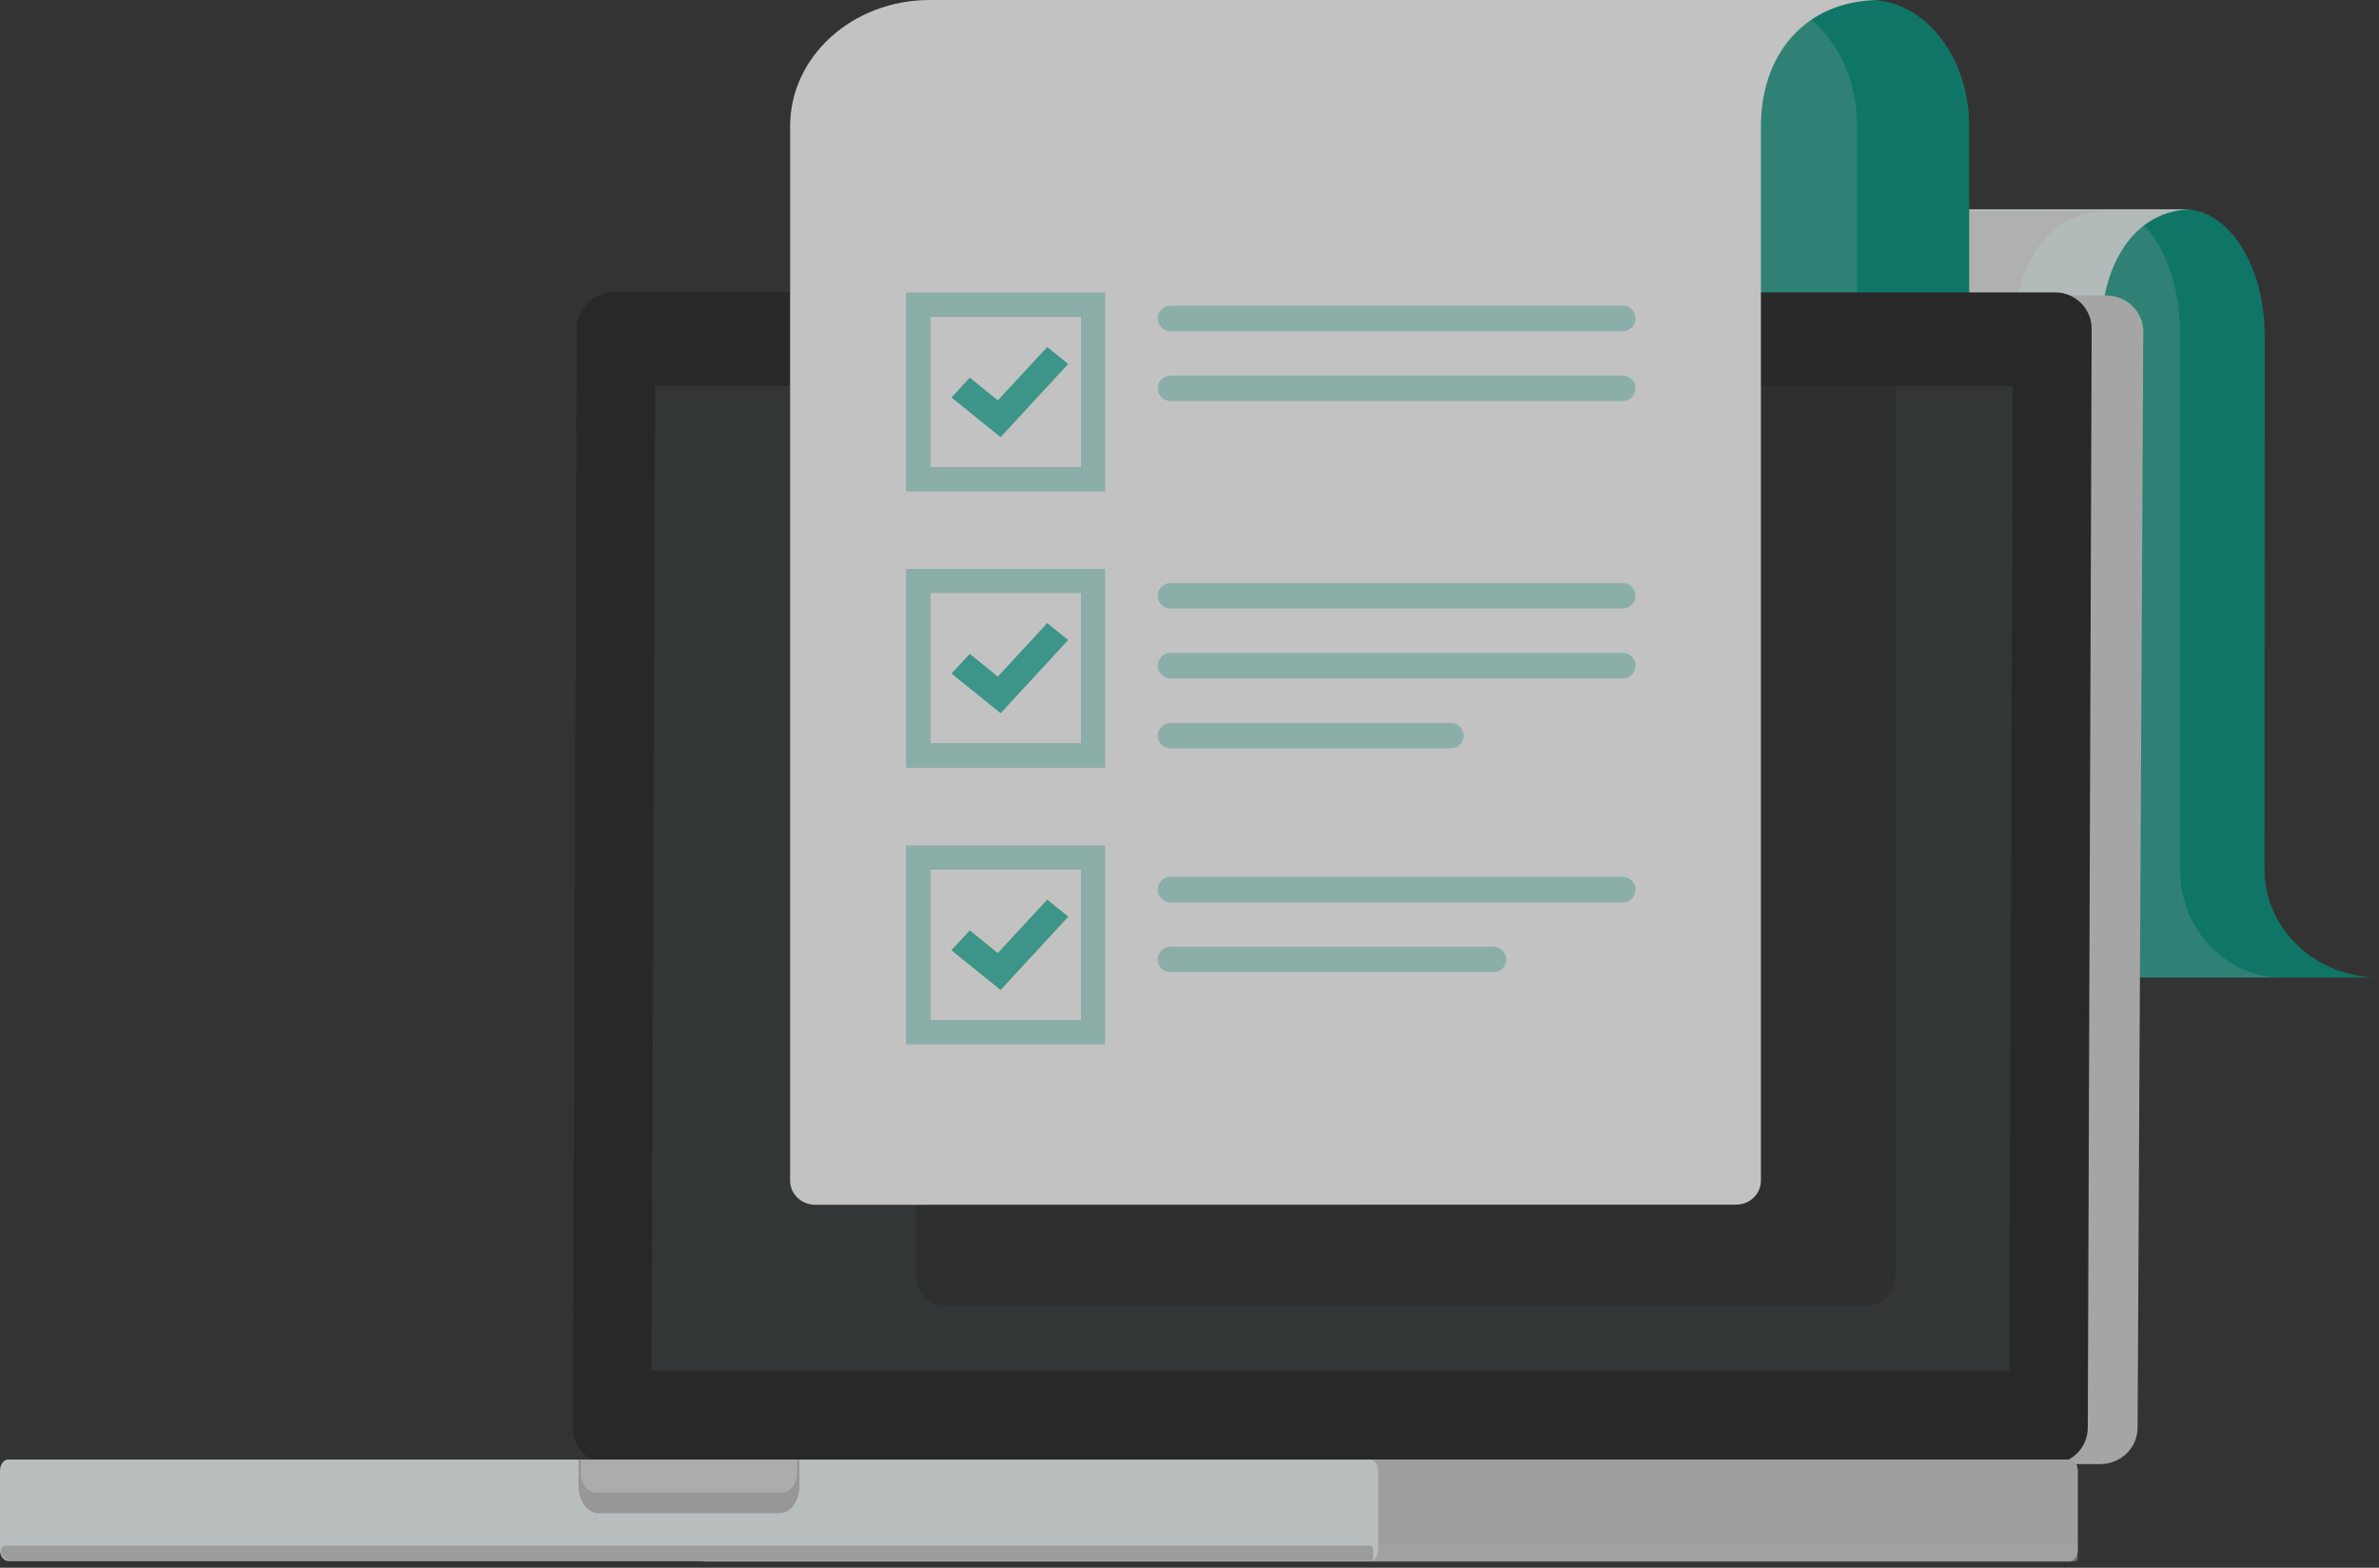 <svg width="352" height="232" viewBox="0 0 352 232" fill="none" xmlns="http://www.w3.org/2000/svg">
<rect x="0" y="0" width="352" height="232" fill="#333333" stroke="none"/>
<g opacity="0.7">
<path d="M352 144.653C342.639 144.653 335.064 137.495 335.064 128.676L335.084 60.564V49.633C335.084 39.317 329.768 30.969 323.219 30.969H321.597C315.049 30.969 304.312 39.317 304.312 49.633H299.796H252.642V115.632H219.756V144.653H352Z" fill="#00927D"/>
<path opacity="0.31" d="M337.651 144.653C329.316 144.653 322.542 137.495 322.563 128.676L322.583 60.564V49.633C322.583 39.317 317.862 30.969 312.011 30.969H310.553C304.723 30.969 295.137 39.317 295.137 49.633H291.113H249.092V115.632H219.777V144.653H337.651Z" fill="#93C9C1"/>
<path d="M324.492 30.969H215.836C207.029 30.969 199.885 39.317 199.885 49.633V50.556H199.844V83.576V196.193C199.844 206.509 195.861 214.857 188.594 214.857H297.703C304.949 214.857 310.841 206.509 310.841 196.193V83.555V50.535V49.612C310.82 39.317 315.665 30.969 324.492 30.969Z" fill="#E9F5F3"/>
<path opacity="0.59" d="M311.58 31.297H202.923C194.116 31.297 186.972 39.645 186.972 49.961V50.884H186.931V83.904V196.521C186.931 206.837 182.949 215.185 175.682 215.185H284.79C292.037 215.185 297.928 206.837 297.928 196.521V83.904V50.884V49.961C297.908 39.645 302.773 31.297 311.58 31.297Z" fill="#DEDEDE"/>
<path d="M291.339 196.173V192.419H291.359V29.595V18.664C291.359 8.347 284.749 0 276.599 0H274.567C266.417 0 253.033 8.347 253.033 18.664H247.408H188.676V84.663H147.722V196.173C147.722 206.489 156.98 214.836 168.374 214.836H306.632C295.239 214.836 291.339 206.489 291.339 196.173Z" fill="#00927D"/>
<path opacity="0.31" d="M274.752 196.173V192.419H274.772V29.595V18.664C274.772 8.347 268.183 0 260.053 0H258.042C249.912 0 236.569 8.347 236.569 18.664H230.965H188.532V84.663H147.722V196.173C147.722 206.489 156.939 214.836 168.312 214.836H290.004C278.611 214.836 274.752 206.489 274.752 196.173Z" fill="#93C9C1"/>
<path d="M311.642 43.726H93.692C90.654 43.726 88.19 46.126 88.17 49.099L87.328 211.288C87.308 214.241 89.771 216.661 92.809 216.661H310.759C313.797 216.661 316.261 214.262 316.281 211.288L317.123 49.099C317.143 46.126 314.68 43.726 311.642 43.726Z" fill="#D6D6D6"/>
<path d="M304.128 43.275H90.736C87.759 43.275 85.337 45.675 85.337 48.648L84.762 211.268C84.741 214.241 87.143 216.641 90.12 216.641H303.512C306.489 216.641 308.911 214.241 308.911 211.268L309.486 48.648C309.486 45.695 307.084 43.275 304.128 43.275Z" fill="#242424"/>
<path d="M297.826 57.098H96.935L96.422 202.838H297.292L297.826 57.098Z" fill="#333838"/>
<path opacity="0.46" d="M199.187 49.9C199.187 51.069 198.386 52.032 197.38 52.032C196.395 52.032 195.594 51.089 195.594 49.9C195.594 48.73 196.395 47.767 197.401 47.767C198.407 47.787 199.207 48.73 199.187 49.9Z" fill="#808080"/>
<path opacity="0.43" d="M276.066 193.24H139.921C137.499 193.24 135.549 191.291 135.549 188.871V48.505H280.438V188.871C280.438 191.291 278.488 193.24 276.066 193.24Z" fill="#242424"/>
<path d="M120.645 178.288L256.851 178.268C258.904 178.268 260.546 176.689 260.546 174.72V130.46V66.43V18.664C260.546 8.347 266.828 0 278.242 0H137.561C126.147 0 116.909 8.347 116.909 18.664V66.43V130.46V174.74C116.909 176.709 118.592 178.288 120.645 178.288Z" fill="white"/>
<path d="M104.715 230.998C104.038 230.998 103.504 230.259 103.504 229.357V217.625C103.504 216.723 104.038 215.985 104.715 215.985H306.201C306.879 215.985 307.412 216.723 307.412 217.625V229.357C307.412 230.259 306.879 230.998 306.201 230.998H104.715Z" fill="#D4D4D4"/>
<path d="M104.715 230.998C104.038 230.998 103.504 230.259 103.504 229.357V217.625C103.504 216.723 104.038 215.985 104.715 215.985H306.201C306.879 215.985 307.412 216.723 307.412 217.625V229.357C307.412 230.259 306.879 230.998 306.201 230.998H104.715Z" fill="#CCCCCC"/>
<g opacity="0.72">
<path opacity="0.72" d="M104.715 231.121C104.038 231.121 103.504 230.998 103.504 230.834V228.762C103.504 228.598 104.038 228.475 104.715 228.475H306.201C306.879 228.475 307.412 228.598 307.412 228.762V230.834C307.412 230.998 306.879 231.121 306.201 231.121H104.715Z" fill="#D4D4D4"/>
</g>
<path d="M1.211 230.998C0.534 230.998 0 230.259 0 229.357V217.625C0 216.723 0.534 215.985 1.211 215.985H202.697C203.375 215.985 203.908 216.723 203.908 217.625V229.357C203.908 230.259 203.375 230.998 202.697 230.998H1.211Z" fill="#EFF9F8"/>
<path d="M202.615 230.998H1.622C0.821 230.998 0.164 230.341 0.164 229.541V229.336C0.164 229.008 0.431 228.742 0.76 228.742H202.595C202.923 228.742 203.19 229.008 203.19 229.336V230.382C203.211 230.731 202.944 230.998 202.615 230.998Z" fill="#C9C9C9"/>
<path d="M88.58 223.942C86.938 223.942 85.603 222.138 85.603 219.923V216.005H118.284V219.923C118.284 222.138 116.95 223.942 115.308 223.942H88.58Z" fill="#C2C2C2"/>
<path d="M115.739 220.866H88.149C86.938 220.866 85.952 219.533 85.952 217.913V216.005H117.936V217.913C117.936 219.553 116.95 220.866 115.739 220.866Z" fill="#E0E0E0"/>
<path d="M220.967 143.873H173.197C172.15 143.873 171.308 143.033 171.308 141.987C171.308 140.941 172.15 140.1 173.197 140.1H220.967C222.014 140.1 222.855 140.941 222.855 141.987C222.855 143.033 222.014 143.873 220.967 143.873Z" fill="#B0E3DC"/>
<path d="M240.099 133.537H173.197C172.15 133.537 171.308 132.696 171.308 131.65C171.308 130.604 172.15 129.763 173.197 129.763H240.099C241.146 129.763 241.988 130.604 241.988 131.65C241.988 132.675 241.146 133.537 240.099 133.537Z" fill="#B0E3DC"/>
<path d="M163.508 154.497H134.111V125.148H163.488V154.497H163.508ZM137.642 150.97H159.957V128.676H137.642V150.97Z" fill="#A3BBC4"/>
<path d="M148.05 146.478L140.783 140.613L143.493 137.7L147.64 141.064L154.948 133.147L158.047 135.649L148.05 146.478Z" fill="#C3D82E"/>
<path d="M163.508 154.497H134.111V125.148H163.488V154.497H163.508ZM137.642 150.97H159.957V128.676H137.642V150.97Z" fill="#B0E3DC"/>
<path d="M148.05 146.478L140.783 140.613L143.493 137.7L147.64 141.064L154.948 133.147L158.047 135.649L148.05 146.478Z" fill="#41BEAD"/>
<path d="M240.099 90.057H173.197C172.15 90.057 171.308 89.216 171.308 88.17C171.308 87.124 172.15 86.283 173.197 86.283H240.099C241.146 86.283 241.988 87.124 241.988 88.17C241.988 89.216 241.146 90.057 240.099 90.057Z" fill="#B0E3DC"/>
<path d="M240.099 100.393H173.197C172.15 100.393 171.308 99.553 171.308 98.507C171.308 97.461 172.15 96.62 173.197 96.62H240.099C241.146 96.62 241.988 97.461 241.988 98.507C241.988 99.553 241.146 100.393 240.099 100.393Z" fill="#B0E3DC"/>
<path d="M214.664 110.751H173.197C172.15 110.751 171.308 109.91 171.308 108.864C171.308 107.818 172.15 106.977 173.197 106.977H214.664C215.711 106.977 216.553 107.818 216.553 108.864C216.553 109.889 215.711 110.751 214.664 110.751Z" fill="#B0E3DC"/>
<path d="M163.508 113.561H134.111V84.212H163.488V113.561H163.508ZM137.642 110.033H159.957V87.739H137.642V110.033Z" fill="#A3BBC4"/>
<path d="M163.508 113.561H134.111V84.212H163.488V113.561H163.508ZM137.642 110.033H159.957V87.739H137.642V110.033Z" fill="#B0E3DC"/>
<path d="M148.05 105.541L140.783 99.676L143.493 96.763L147.64 100.127L154.948 92.21L158.047 94.712L148.05 105.541Z" fill="#41BEAD"/>
<path d="M240.099 59.354H173.197C172.15 59.354 171.309 58.513 171.309 57.467C171.309 56.421 172.15 55.58 173.197 55.58H240.099C241.146 55.58 241.988 56.421 241.988 57.467C241.988 58.513 241.146 59.354 240.099 59.354Z" fill="#B0E3DC"/>
<path d="M240.099 49.017H173.197C172.15 49.017 171.309 48.176 171.309 47.13C171.309 46.084 172.15 45.244 173.197 45.244H240.099C241.146 45.244 241.988 46.084 241.988 47.13C241.988 48.176 241.146 49.017 240.099 49.017Z" fill="#B0E3DC"/>
<path d="M163.509 72.685H134.112V43.336H163.488V72.685H163.509ZM137.643 69.158H159.958V46.864H137.643V69.158Z" fill="#A3BBC4"/>
<path d="M163.509 72.685H134.112V43.336H163.488V72.685H163.509ZM137.643 69.158H159.958V46.864H137.643V69.158Z" fill="#B0E3DC"/>
<path d="M148.05 64.687L140.783 58.821L143.493 55.888L147.64 59.252L154.948 51.356L158.048 53.858L148.05 64.687Z" fill="#41BEAD"/>
</g>
</svg>
